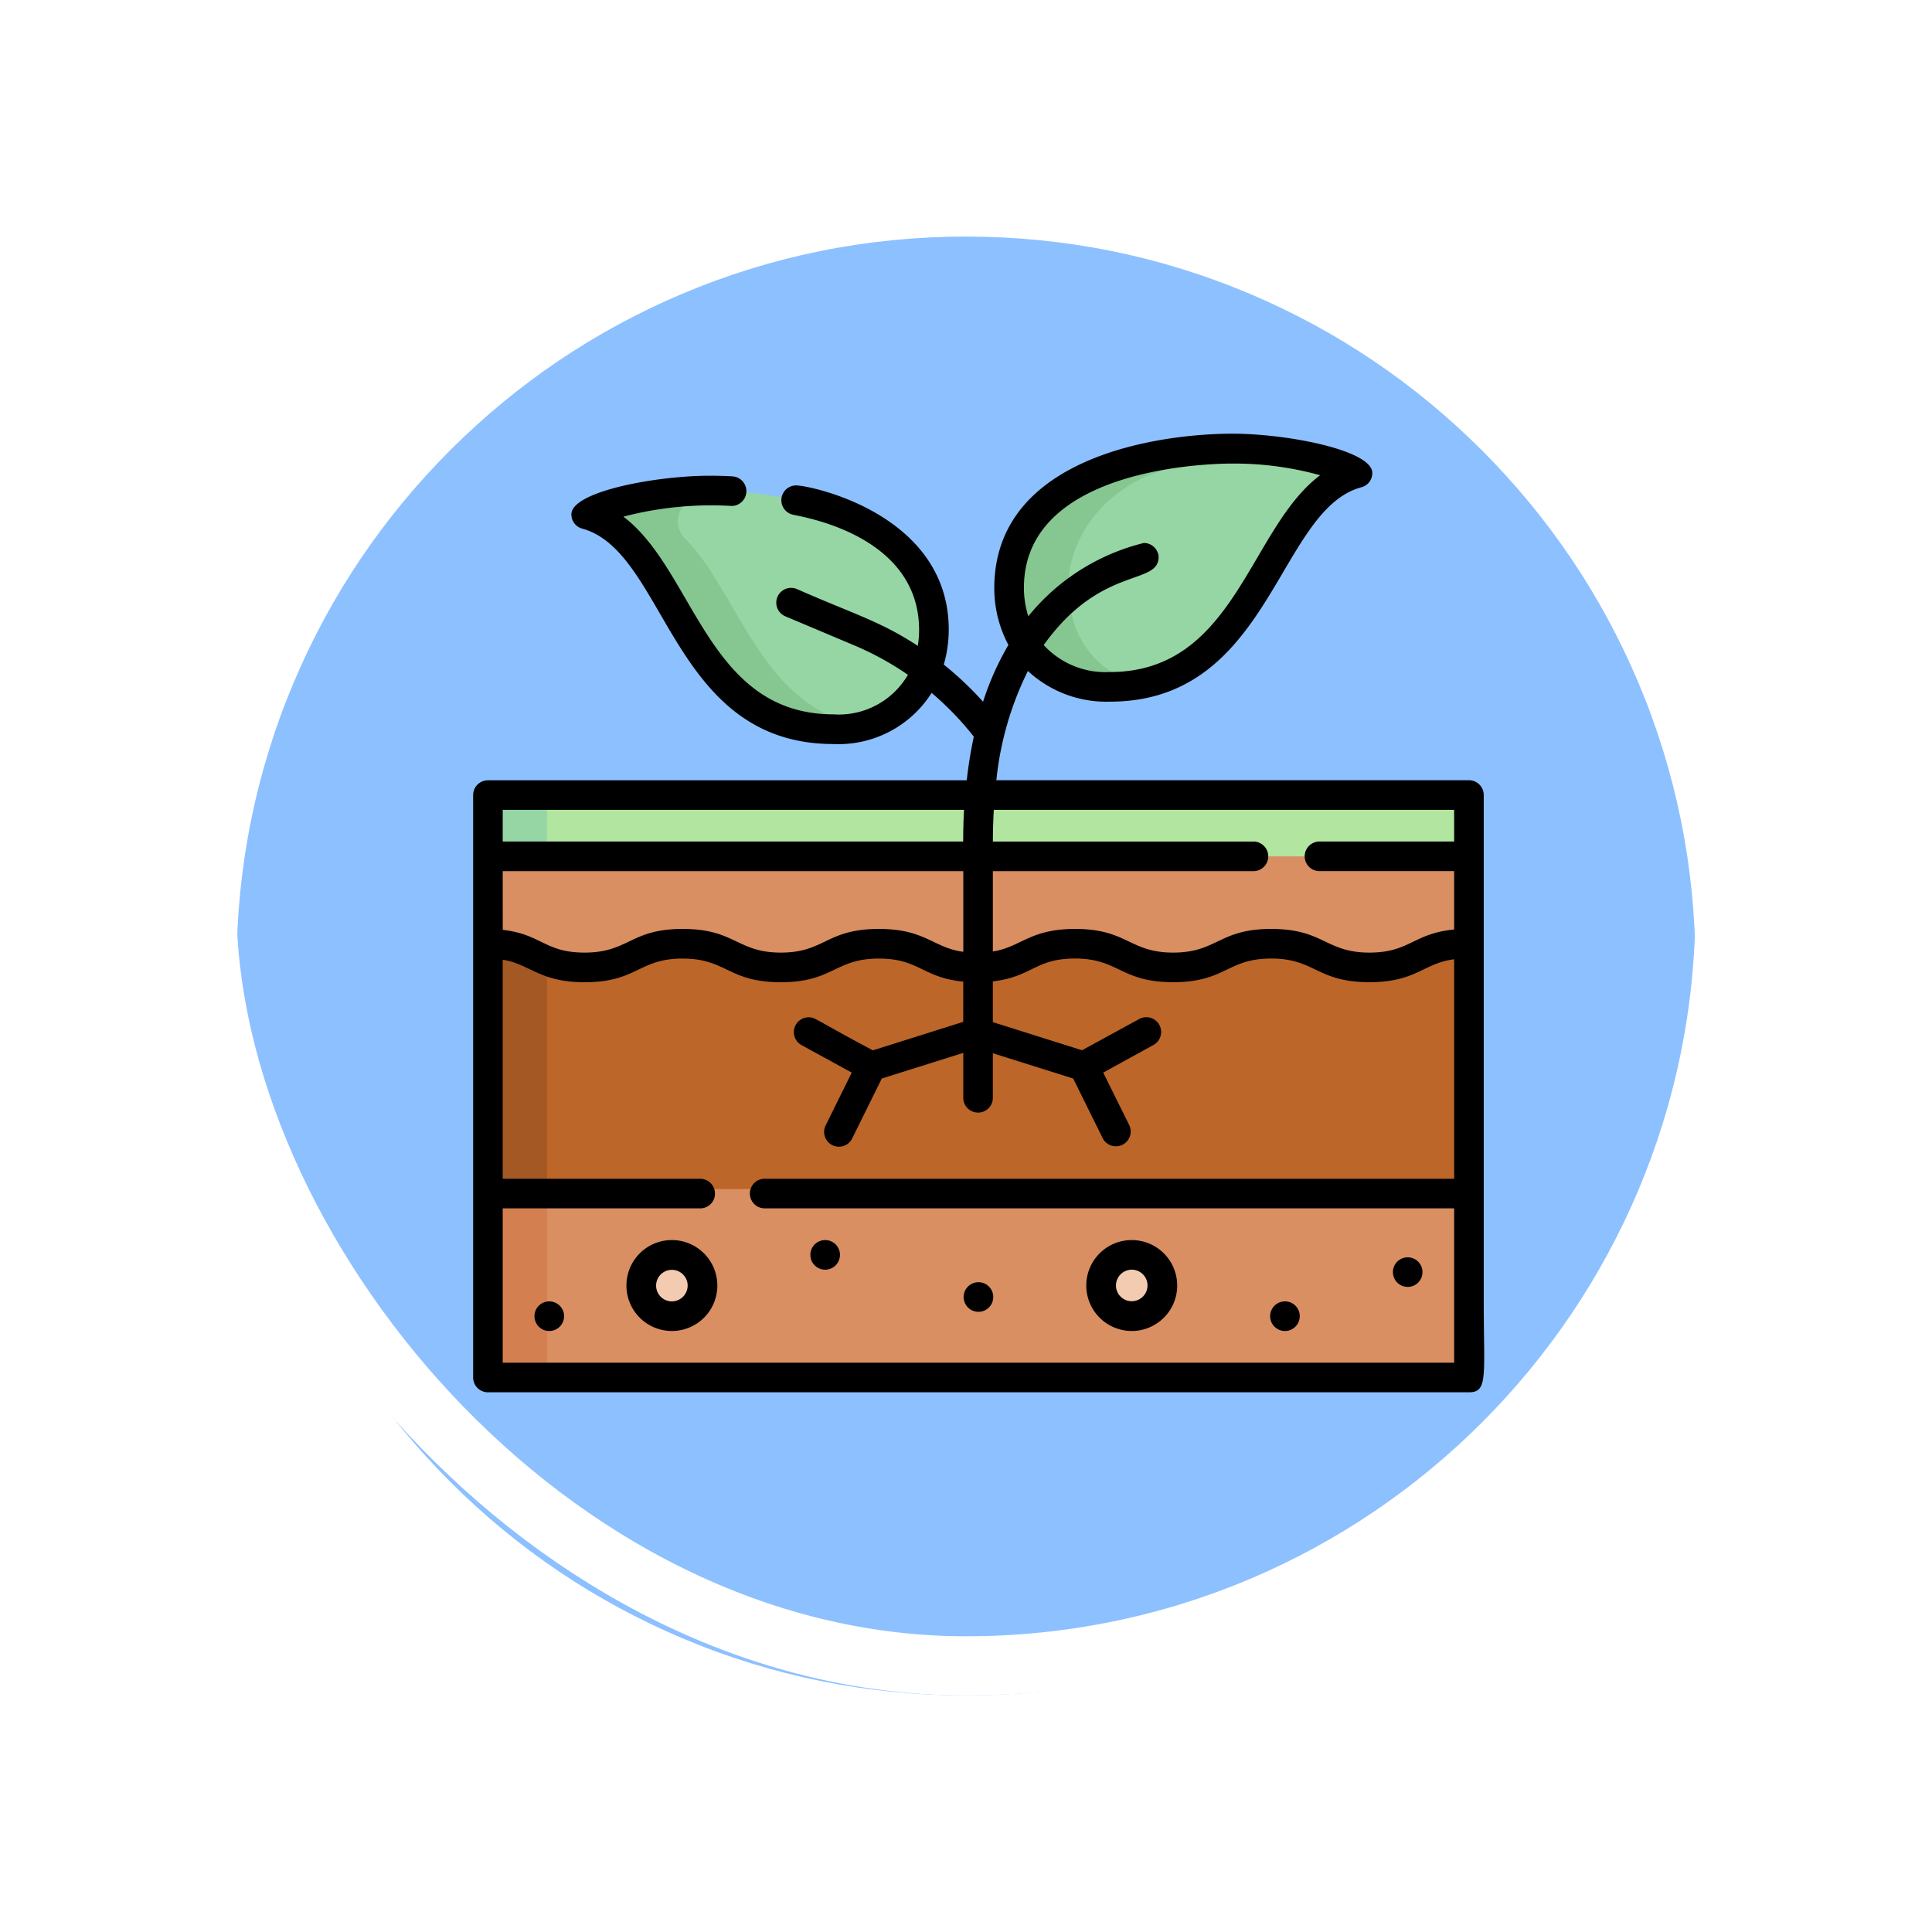 <svg xmlns="http://www.w3.org/2000/svg" xmlns:xlink="http://www.w3.org/1999/xlink" width="98" height="98" viewBox="0 0 98 98">
  <defs>
    <filter id="Path_896985" x="0" y="0" width="98" height="98" filterUnits="userSpaceOnUse">
      <feOffset dy="3" input="SourceAlpha"/>
      <feGaussianBlur stdDeviation="3" result="blur"/>
      <feFlood flood-opacity="0.161"/>
      <feComposite operator="in" in2="blur"/>
      <feComposite in="SourceGraphic"/>
    </filter>
  </defs>
  <g id="Group_1113121" data-name="Group 1113121" transform="translate(-1026.667 -4860)">
    <g id="Group_1111423" data-name="Group 1111423" transform="translate(1035.667 4866)" style="isolation: isolate">
      <g id="Group_1098742" data-name="Group 1098742">
        <g transform="matrix(1, 0, 0, 1, -9, -6)" filter="url(#Path_896985)">
          <g id="Path_896985-2" data-name="Path 896985" transform="translate(9 6)" fill="#8dc0ff">
            <path d="M 40 78.5 C 34.802 78.5 29.76 77.482 25.015 75.475 C 20.43 73.536 16.313 70.76 12.776 67.224 C 9.24 63.687 6.464 59.57 4.525 54.986 C 2.518 50.24 1.5 45.198 1.5 40 C 1.5 34.802 2.518 29.76 4.525 25.015 C 6.464 20.43 9.24 16.313 12.776 12.776 C 16.313 9.24 20.43 6.464 25.015 4.525 C 29.76 2.518 34.802 1.5 40 1.5 C 45.198 1.5 50.24 2.518 54.985 4.525 C 59.57 6.464 63.687 9.24 67.224 12.776 C 70.76 16.313 73.536 20.43 75.475 25.015 C 77.482 29.76 78.5 34.802 78.5 40 C 78.5 45.198 77.482 50.24 75.475 54.986 C 73.536 59.57 70.76 63.687 67.224 67.224 C 63.687 70.76 59.57 73.536 54.985 75.475 C 50.24 77.482 45.198 78.5 40 78.5 Z" stroke="none"/>
            <path d="M 40 3 C 35.004 3 30.158 3.978 25.599 5.906 C 21.193 7.77 17.236 10.438 13.837 13.837 C 10.438 17.236 7.77 21.193 5.906 25.599 C 3.978 30.158 3 35.004 3 40 C 3 44.996 3.978 49.842 5.906 54.401 C 7.77 58.807 10.438 62.764 13.837 66.163 C 17.236 69.562 21.193 72.23 25.599 74.094 C 30.158 76.022 35.004 77 40 77 C 44.996 77 49.842 76.022 54.401 74.094 C 58.807 72.23 62.764 69.562 66.163 66.163 C 69.562 62.764 72.23 58.807 74.094 54.401 C 76.022 49.842 77 44.996 77 40 C 77 35.004 76.022 30.158 74.094 25.599 C 72.23 21.193 69.562 17.236 66.163 13.837 C 62.764 10.438 58.807 7.77 54.401 5.906 C 49.842 3.978 44.996 3 40 3 M 40 0 C 62.091 0 80 17.909 80 40 L 80 40 C 80 62.092 62.091 80 40 80 C 17.909 80 7.62939453125e-06 62.092 7.62939453125e-06 40 L 7.62939453125e-06 40 C 7.62939453125e-06 17.909 17.909 0 40 0 Z" stroke="none" fill="#fff"/>
          </g>
        </g>
        <g id="Rectangle_400907" data-name="Rectangle 400907" transform="translate(0 0)" fill="none" stroke="#fff" stroke-width="3">
          <rect width="80" height="80" rx="40" stroke="none"/>
          <rect x="1.5" y="1.5" width="77" height="77" rx="38.5" fill="none"/>
        </g>
      </g>
    </g>
    <g id="Group_1113120" data-name="Group 1113120" transform="translate(1050.667 4868.707)">
      <g id="Group_1113118" data-name="Group 1113118" transform="translate(0.751 14.051)">
        <path id="Path_901273" data-name="Path 901273" d="M57.261,385.205H7.5v-9.556l24.88-2.263,24.88,2.263Z" transform="translate(-7.5 -338.09)" fill="#d98f61"/>
        <path id="Path_901274" data-name="Path 901274" d="M33.882,373.523l-1.5-.137L7.5,375.649v9.556h3v-9.556Z" transform="translate(-7.5 -338.09)" fill="#d37f50"/>
        <path id="Path_901275" data-name="Path 901275" d="M57.261,199.454l-24.88,2.3-24.88-2.3v-3.11H57.261Z" transform="translate(-7.5 -178.774)" fill="#b2e59f"/>
        <path id="Path_901276" data-name="Path 901276" d="M10.5,199.454v-3.11h-3v3.11l24.88,2.3,1.5-.139Z" transform="translate(-7.5 -178.774)" fill="#95d6a4"/>
        <path id="Path_901277" data-name="Path 901277" d="M7.5,264.99V252.544l2.537-1.555,22.343-.574,22.424.574,2.457,1.555V264.99Z" transform="translate(-7.5 -227.431)" fill="#bd6629"/>
        <path id="Path_901278" data-name="Path 901278" d="M13.041,255.377l-3,.077L7.5,257.009v12.446h3V257.009Z" transform="translate(-7.5 -231.896)" fill="#a45924"/>
        <path id="Path_901279" data-name="Path 901279" d="M7.5,231.839c2.416.023,2.44,1.2,4.9,1.2,2.488,0,2.488-1.2,4.976-1.2s2.488,1.2,4.976,1.2,2.488-1.2,4.976-1.2,2.488,1.2,4.976,1.2,2.488-1.2,4.976-1.2,2.488,1.2,4.976,1.2,2.488-1.2,4.976-1.2,2.488,1.2,4.977,1.2,2.488-1.2,4.977-1.2h.072v-4.433H7.5Z" transform="translate(-7.5 -206.726)" fill="#d98f61"/>
        <circle id="Ellipse_11806" data-name="Ellipse 11806" cx="1.555" cy="1.555" r="1.555" transform="translate(7.775 40.895)" fill="#f3cbb1"/>
        <circle id="Ellipse_11807" data-name="Ellipse 11807" cx="1.555" cy="1.555" r="1.555" transform="translate(31.1 40.895)" fill="#f3cbb1"/>
        <g id="Group_1113117" data-name="Group 1113117" transform="translate(4.974 0)">
          <g id="Group_1113115" data-name="Group 1113115" transform="translate(21.461)">
            <path id="Path_901280" data-name="Path 901280" d="M278.75,32.648c-3.145.846-6.141-.116-7.012-3.235-.887-3.176,1.154-6.259,4.266-7.349,7.789-2.728,13.2.03,13.2.03C284.9,23.249,284.435,31.12,278.75,32.648Z" transform="translate(-271.53 -20.86)" fill="#95d6a4"/>
          </g>
          <path id="Path_901281" data-name="Path 901281" d="M274.742,29.414c-.887-3.176,1.154-6.259,4.266-7.349a21.128,21.128,0,0,1,5.328-1.144A20.164,20.164,0,0,0,276,22.065c-3.112,1.09-5.152,4.174-4.266,7.349.82,2.937,3.524,3.96,6.462,3.364a4.549,4.549,0,0,1-3.459-3.364Z" transform="translate(-250.069 -20.861)" fill="#85c691"/>
          <g id="Group_1113116" data-name="Group 1113116" transform="translate(0 2.121)">
            <path id="Path_901282" data-name="Path 901282" d="M67.589,53.848c3.142.859,6.142-.091,7.025-3.206.9-3.172-1.128-6.264-4.235-7.367-7.778-2.759-13.2-.024-13.2-.024C61.475,44.424,61.911,52.3,67.589,53.848Z" transform="translate(-57.183 -42.042)" fill="#95d6a4"/>
          </g>
          <path id="Path_901283" data-name="Path 901283" d="M70.593,53.851c-4.648-1.27-5.783-6.775-8.4-9.375a1.224,1.224,0,0,1,.624-2.058,17.2,17.2,0,0,1,2.157-.312,15.835,15.835,0,0,0-7.8,1.148c4.292,1.173,4.728,9.045,10.406,10.6a7.275,7.275,0,0,0,3.581.137Q70.882,53.93,70.593,53.851Z" transform="translate(-57.183 -39.925)" fill="#85c691"/>
        </g>
      </g>
      <g id="Group_1113119" data-name="Group 1113119" transform="translate(0 13.293)">
        <path id="Path_901284" data-name="Path 901284" d="M50.512,30.87H26.54a16.1,16.1,0,0,1,1.6-5.542A5.849,5.849,0,0,0,32.3,26.884h0c8.174,0,8.493-9.728,12.754-10.874a.743.743,0,0,0,.555-.729c0-1.146-4.3-1.989-7.089-1.989-3.789,0-12.085,1.2-12.085,7.834a6.12,6.12,0,0,0,.716,2.881,14.411,14.411,0,0,0-1.286,2.881,16.773,16.773,0,0,0-1.993-1.884,6.363,6.363,0,0,0,.253-1.768c0-5.877-7.033-7.32-7.74-7.32a.751.751,0,0,0-.164,1.484c.628.141,6.4,1.08,6.4,5.852a4.782,4.782,0,0,1-.067.8c-1.939-1.265-3.182-1.58-6.134-2.881a.751.751,0,1,0-.584,1.384l3.5,1.476a15.239,15.239,0,0,1,2.718,1.491,4.055,4.055,0,0,1-3.777,2.006c-6.393,0-7.044-7.3-10.656-10.028a17.625,17.625,0,0,1,5.5-.543.751.751,0,0,0,.041-1.5q-.594-.034-1.151-.033c-2.741,0-7.027.8-7.027,1.957a.742.742,0,0,0,.552.727c4.287,1.171,4.5,10.926,12.741,10.926a5.591,5.591,0,0,0,4.979-2.594,15.241,15.241,0,0,1,2.14,2.22,21.955,21.955,0,0,0-.358,2.213H.751A.751.751,0,0,0,0,31.621C0,46.672,0,61.166,0,61.166a.751.751,0,0,0,.751.751H50.512c.983,0,.75-.845.75-4.632V31.621a.751.751,0,0,0-.751-.751ZM27.939,21.1c0-6.412,10.459-6.293,10.6-6.293a16.253,16.253,0,0,1,4.424.592c-3.617,2.713-4.3,9.983-10.67,9.983a4.254,4.254,0,0,1-3.352-1.369c2.911-4.069,5.829-3,5.829-4.469,0-.085-.013-.143-.016-.126a.753.753,0,0,0-.731-.583,10.878,10.878,0,0,0-5.862,3.719,4.875,4.875,0,0,1-.224-1.453ZM49.761,32.371V33.98H42.892a.751.751,0,0,0,0,1.5h6.869v2.962c-2.085.2-2.247,1.171-4.3,1.171-2.223,0-2.314-1.2-4.977-1.2s-2.736,1.2-4.976,1.2c-2.223,0-2.314-1.2-4.976-1.2-2.3,0-2.75.923-4.17,1.144V35.481H39.619a.751.751,0,0,0,0-1.5H26.364c0-.292,0-.736.046-1.608ZM1.5,35.482H24.863v4.091c-1.527-.2-1.916-1.16-4.28-1.16-2.676,0-2.736,1.2-4.976,1.2-2.223,0-2.314-1.2-4.976-1.2s-2.736,1.2-4.976,1.2c-2.021,0-2.172-.922-4.152-1.155Zm0-3.11h23.4c-.047.871-.041,1.448-.043,1.608H1.5ZM49.761,60.415H1.5V52.587H11.555a.751.751,0,0,0,0-1.5H1.5V39.974c1.4.225,1.86,1.142,4.152,1.142,2.676,0,2.736-1.2,4.976-1.2,2.223,0,2.314,1.2,4.976,1.2s2.736-1.2,4.976-1.2c2.048,0,2.21.969,4.28,1.169v2.041l-4.585,1.446c-3-1.6-2.918-1.677-3.258-1.677a.752.752,0,0,0-.361,1.41L19.205,45.7,17.9,48.339A.751.751,0,1,0,19.246,49l1.483-3,4.133-1.3v2.239a.751.751,0,1,0,1.5,0v-2.22L30.437,46l1.483,3a.751.751,0,1,0,1.346-.665L31.96,45.7,34.507,44.3a.751.751,0,1,0-.721-1.318l-2.9,1.585-4.524-1.427V41.071c2-.229,2.141-1.157,4.17-1.157,2.223,0,2.314,1.2,4.976,1.2s2.736-1.2,4.976-1.2c2.223,0,2.314,1.2,4.977,1.2,2.386,0,2.739-.968,4.3-1.162V51.085H14.827a.751.751,0,1,0,0,1.5H49.761Z" transform="translate(0 -13.293)"/>
        <path id="Path_901285" data-name="Path 901285" d="M31.807,452.875a.751.751,0,1,0,.754.751A.753.753,0,0,0,31.807,452.875Z" transform="translate(-27.948 -408.863)"/>
        <path id="Path_901286" data-name="Path 901286" d="M79.962,421.811a2.306,2.306,0,1,0,2.306,2.306A2.309,2.309,0,0,0,79.962,421.811Zm0,3.11a.8.8,0,1,1,.8-.8A.805.805,0,0,1,79.962,424.921Z" transform="translate(-69.881 -380.909)"/>
        <path id="Path_901287" data-name="Path 901287" d="M312.929,426.423a2.306,2.306,0,1,0-2.306-2.306A2.309,2.309,0,0,0,312.929,426.423Zm0-3.11a.8.8,0,1,1-.8.8A.805.805,0,0,1,312.929,423.313Z" transform="translate(-279.522 -380.909)"/>
        <path id="Path_901288" data-name="Path 901288" d="M171.589,423.309a.751.751,0,1,0-.751-.751A.751.751,0,0,0,171.589,423.309Z" transform="translate(-153.733 -380.905)"/>
        <path id="Path_901289" data-name="Path 901289" d="M249.1,444.7a.751.751,0,1,0-.589-.589A.751.751,0,0,0,249.1,444.7Z" transform="translate(-223.616 -400.173)"/>
        <path id="Path_901290" data-name="Path 901290" d="M404.706,454.361a.751.751,0,1,0-.9-.736A.75.75,0,0,0,404.706,454.361Z" transform="translate(-363.378 -408.862)"/>
        <path id="Path_901291" data-name="Path 901291" d="M466.542,432.032a.75.75,0,1,0-.6-.736A.751.751,0,0,0,466.542,432.032Z" transform="translate(-419.287 -388.769)"/>
      </g>
    </g>
  </g>
</svg>
